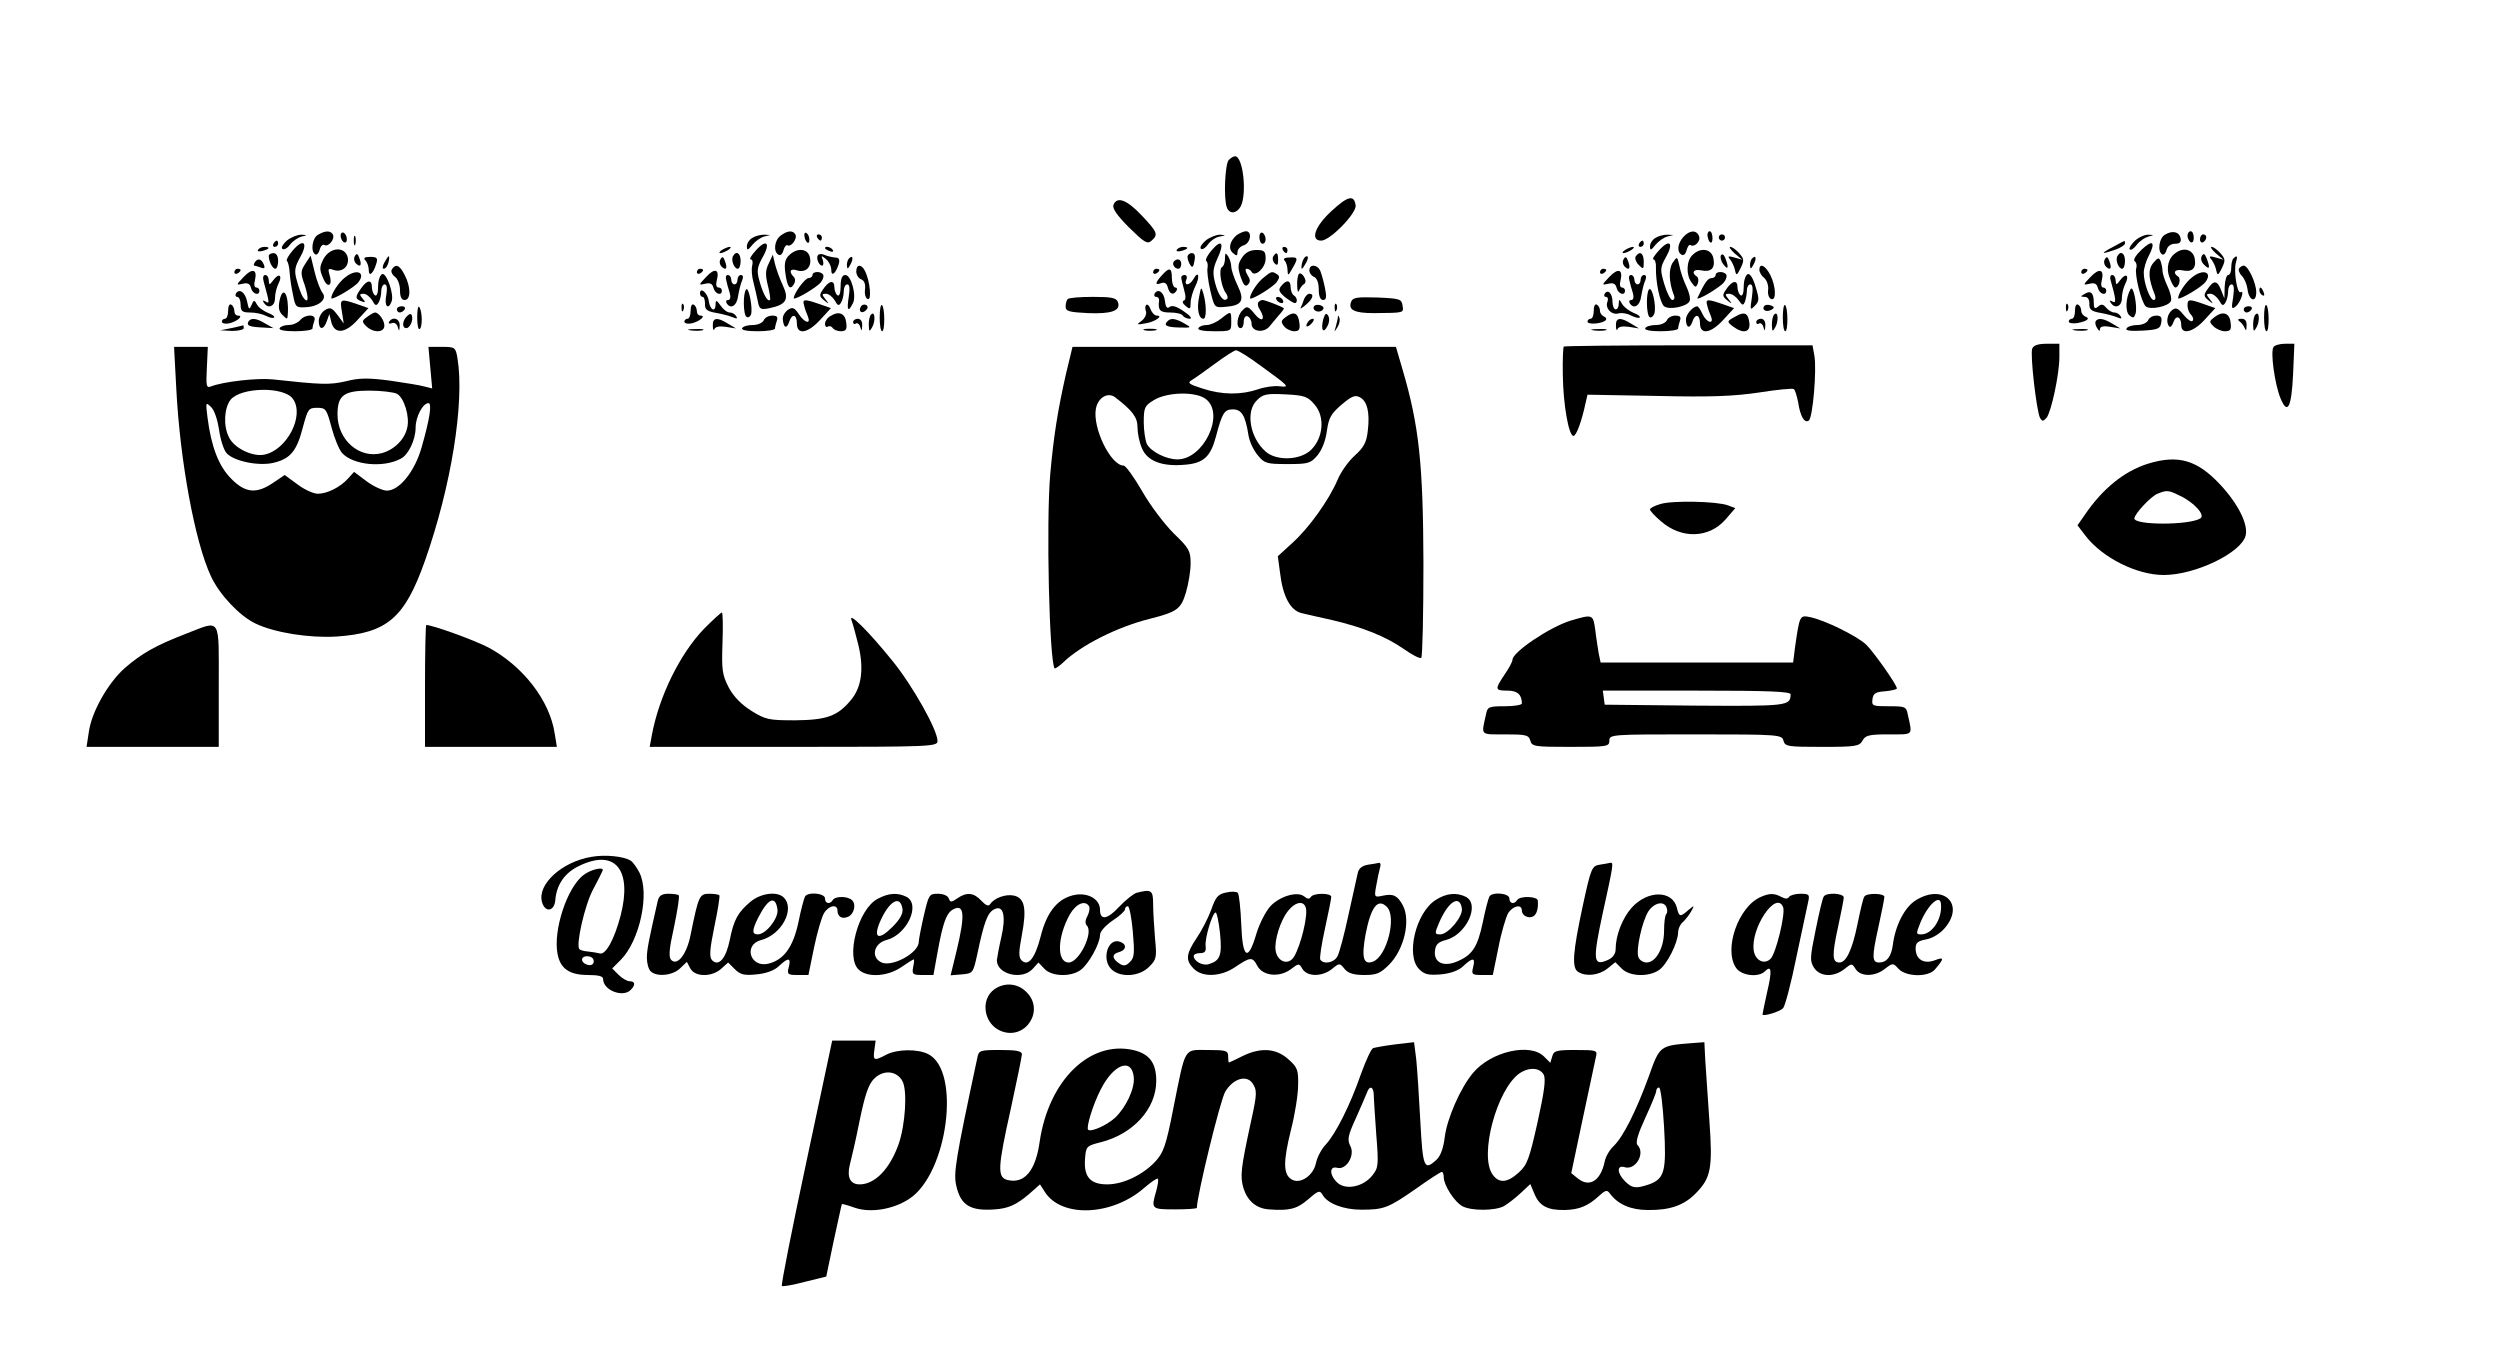 <?xml version="1.0" standalone="no"?>
<!DOCTYPE svg PUBLIC "-//W3C//DTD SVG 20010904//EN"
 "http://www.w3.org/TR/2001/REC-SVG-20010904/DTD/svg10.dtd">
<svg version="1.0" xmlns="http://www.w3.org/2000/svg"
 width="800pt" height="433pt" viewBox="0 0 800 433"
 preserveAspectRatio="xMidYMid meet">

<g transform="translate(0,433) scale(0.1,-0.1)"
fill="#000000" stroke="none">
<path d="M3932 3818 c-12 -12 -17 -124 -6 -152 8 -22 31 -20 44 3 21 40 8 161
-18 161 -5 0 -13 -5 -20 -12z"/>
<path d="M4260 3654 c-53 -49 -68 -94 -32 -94 28 0 114 88 110 113 -5 35 -25
30 -78 -19z"/>
<path d="M3563 3674 c-4 -11 12 -34 50 -72 48 -47 58 -54 71 -43 23 20 21 27
-30 81 -48 51 -80 63 -91 34z"/>
<path d="M1018 3579 c-19 -10 -25 -54 -9 -63 5 -3 11 4 14 15 3 12 10 18 15
15 13 -8 35 20 27 34 -8 13 -25 12 -47 -1z"/>
<path d="M1090 3576 c0 -8 5 -18 10 -21 6 -3 10 1 10 9 0 8 -4 18 -10 21 -5 3
-10 -1 -10 -9z"/>
<path d="M2498 3576 c-20 -15 -24 -51 -7 -61 6 -4 13 2 16 14 3 11 9 19 13 16
11 -7 33 22 25 35 -8 14 -26 12 -47 -4z"/>
<path d="M2574 3575 c3 -21 16 -31 16 -12 0 9 -4 18 -9 21 -5 4 -8 -1 -7 -9z"/>
<path d="M3958 3578 c-23 -19 -29 -45 -12 -58 11 -10 14 -9 14 3 0 9 9 19 20
22 22 7 28 45 7 45 -7 0 -20 -6 -29 -12z"/>
<path d="M4030 3571 c0 -12 5 -21 10 -21 6 0 10 6 10 14 0 8 -4 18 -10 21 -5
3 -10 -3 -10 -14z"/>
<path d="M5387 3572 c-19 -21 -22 -48 -6 -57 6 -4 13 2 16 14 3 11 8 19 12 17
13 -9 34 12 28 28 -8 21 -30 20 -50 -2z"/>
<path d="M5464 3575 c4 -24 16 -30 16 -7 0 12 -4 22 -9 22 -5 0 -8 -7 -7 -15z"/>
<path d="M6928 3579 c-19 -10 -25 -54 -9 -63 5 -3 11 3 14 14 3 12 14 20 27
20 15 0 20 5 18 17 -4 21 -26 27 -50 12z"/>
<path d="M7000 3576 c0 -8 5 -18 10 -21 6 -3 10 3 10 14 0 12 -4 21 -10 21 -5
0 -10 -6 -10 -14z"/>
<path d="M919 3561 c-13 -11 -20 -23 -16 -27 5 -5 16 1 25 13 9 12 26 23 37
26 19 4 19 5 -1 6 -12 0 -32 -8 -45 -18z"/>
<path d="M1132 3560 c0 -14 2 -19 5 -12 2 6 2 18 0 25 -3 6 -5 1 -5 -13z"/>
<path d="M2408 3569 c-10 -5 -18 -18 -18 -27 0 -14 3 -14 18 5 9 11 26 23 37
26 l20 5 -20 1 c-11 0 -28 -4 -37 -10z"/>
<path d="M2615 3570 c3 -5 8 -10 11 -10 2 0 4 5 4 10 0 6 -5 10 -11 10 -5 0
-7 -4 -4 -10z"/>
<path d="M3859 3561 c-13 -11 -21 -23 -16 -27 4 -4 14 2 22 13 8 12 25 24 38
26 21 4 21 4 1 6 -12 0 -32 -8 -45 -18z"/>
<path d="M5298 3569 c-10 -5 -18 -18 -18 -27 0 -14 3 -14 18 5 9 11 26 23 37
26 l20 5 -20 1 c-11 0 -28 -4 -37 -10z"/>
<path d="M5500 3570 c0 -5 5 -10 10 -10 6 0 10 5 10 10 0 6 -4 10 -10 10 -5 0
-10 -4 -10 -10z"/>
<path d="M6831 3559 c-12 -12 -19 -24 -16 -27 4 -4 14 3 23 15 9 12 26 23 37
26 19 5 19 5 -1 6 -11 0 -30 -8 -43 -20z"/>
<path d="M7040 3564 c0 -8 5 -12 10 -9 6 3 10 10 10 16 0 5 -4 9 -10 9 -5 0
-10 -7 -10 -16z"/>
<path d="M875 3550 c-3 -5 -1 -10 4 -10 6 0 11 5 11 10 0 6 -2 10 -4 10 -3 0
-8 -4 -11 -10z"/>
<path d="M938 3530 c-14 -16 -23 -32 -20 -35 4 -3 8 -20 9 -38 1 -18 6 -50 11
-72 7 -38 10 -40 41 -38 42 2 69 26 53 46 -6 7 -18 37 -25 66 l-13 53 -17 -26
c-15 -23 -16 -30 -2 -68 14 -43 12 -64 -6 -38 -5 8 -14 32 -19 52 -9 31 -7 43
10 74 27 47 12 63 -22 24z"/>
<path d="M2419 3529 c-15 -16 -22 -29 -17 -29 6 0 8 -9 5 -20 -3 -11 -1 -35 4
-53 4 -17 11 -45 14 -61 5 -26 9 -28 38 -22 53 11 63 28 42 73 -10 21 -21 52
-25 68 l-7 30 -13 -28 c-11 -22 -11 -37 -3 -70 6 -23 9 -44 7 -47 -8 -7 -23
21 -34 62 -9 31 -7 43 10 74 27 47 13 61 -21 23z"/>
<path d="M3878 3530 c-14 -16 -22 -32 -18 -35 4 -3 6 -13 4 -23 -2 -9 2 -42 9
-72 13 -54 13 -55 47 -52 55 4 64 20 40 69 -11 23 -20 50 -20 60 0 10 -5 25
-10 33 -8 12 -10 11 -10 -7 0 -12 -4 -25 -10 -28 -11 -7 -2 -64 13 -83 5 -7 7
-15 4 -18 -11 -12 -27 8 -38 48 -9 34 -8 48 6 79 24 51 15 66 -17 29z"/>
<path d="M5245 3550 c-3 -5 -1 -10 4 -10 6 0 11 5 11 10 0 6 -2 10 -4 10 -3 0
-8 -4 -11 -10z"/>
<path d="M5309 3529 c-15 -16 -23 -29 -18 -29 5 0 9 -12 8 -27 -1 -46 13 -112
26 -123 16 -13 75 -1 82 17 3 7 -2 29 -11 47 -9 19 -19 48 -22 66 -7 30 -7 30
-21 10 -14 -20 -13 -64 4 -106 3 -8 0 -14 -6 -14 -5 0 -17 23 -25 50 -14 48
-14 53 5 87 26 46 12 60 -22 22z"/>
<path d="M6760 3539 c-40 -21 -37 -24 9 -8 17 6 31 15 31 20 0 5 -1 9 -2 8 -2
-1 -19 -9 -38 -20z"/>
<path d="M6853 3531 c-18 -17 -28 -33 -22 -37 5 -3 8 -13 5 -22 -6 -20 16
-108 30 -122 13 -13 74 -1 81 17 3 7 -2 28 -11 47 -9 19 -16 41 -16 49 0 9 -3
22 -6 31 -5 13 -9 12 -24 -6 -17 -21 -15 -51 5 -100 4 -10 3 -18 -3 -18 -12 0
-32 54 -32 87 0 13 7 38 16 54 23 45 13 54 -23 20z"/>
<path d="M826 3531 c-4 -5 3 -7 14 -4 23 6 26 13 6 13 -8 0 -17 -4 -20 -9z"/>
<path d="M2310 3530 c-8 -5 -10 -10 -5 -10 6 0 17 5 25 10 8 5 11 10 5 10 -5
0 -17 -5 -25 -10z"/>
<path d="M2640 3536 c0 -2 7 -7 16 -10 8 -3 12 -2 9 4 -6 10 -25 14 -25 6z"/>
<path d="M3766 3531 c-4 -5 3 -7 14 -4 23 6 26 13 6 13 -8 0 -17 -4 -20 -9z"/>
<path d="M4105 3530 c3 -5 8 -10 11 -10 2 0 4 5 4 10 0 6 -5 10 -11 10 -5 0
-7 -4 -4 -10z"/>
<path d="M5200 3530 c-8 -5 -10 -10 -5 -10 6 0 17 5 25 10 8 5 11 10 5 10 -5
0 -17 -5 -25 -10z"/>
<path d="M5551 3519 l24 -20 -25 7 c-20 6 -23 4 -13 -7 6 -8 13 -23 15 -34 4
-18 6 -17 18 7 12 25 11 30 -5 48 -10 11 -22 20 -28 20 -5 0 1 -9 14 -21z"/>
<path d="M7091 3519 l24 -20 -25 7 c-20 6 -23 4 -13 -7 6 -8 13 -23 15 -34 4
-18 6 -17 18 7 12 25 11 30 -5 48 -10 11 -22 20 -28 20 -5 0 1 -9 14 -21z"/>
<path d="M1035 3501 c-13 -25 -13 -34 -1 -61 14 -35 32 -25 20 12 -5 17 -3 20
11 15 28 -11 53 9 48 38 -8 38 -57 35 -78 -4z"/>
<path d="M2525 3513 c-13 -12 -16 -27 -12 -56 6 -46 15 -57 27 -37 6 9 5 19 0
24 -17 17 -11 28 10 21 28 -9 48 10 42 40 -5 30 -41 34 -67 8z"/>
<path d="M3974 3505 c-13 -20 -14 -30 -4 -61 9 -26 15 -33 23 -25 9 9 8 17 -1
31 -7 11 -8 20 -3 20 6 0 13 -4 16 -10 11 -18 45 13 45 42 0 24 -4 28 -30 28
-20 0 -35 -8 -46 -25z"/>
<path d="M5416 3514 c-20 -19 -21 -64 -3 -88 12 -17 14 -17 20 -3 3 9 2 19 -3
22 -19 12 -10 25 13 20 32 -7 46 6 40 38 -6 31 -41 37 -67 11z"/>
<path d="M6964 3522 c-25 -16 -34 -49 -21 -81 6 -17 14 -31 18 -31 12 0 19 29
9 35 -19 12 -10 25 13 20 32 -7 46 6 40 38 -5 27 -33 37 -59 19z"/>
<path d="M860 3511 c0 -17 12 -41 21 -41 5 0 9 11 9 25 0 16 -6 25 -15 25 -8
0 -15 -4 -15 -9z"/>
<path d="M1136 3511 c-5 -7 -3 -18 3 -24 14 -14 20 -6 11 17 -5 15 -9 16 -14
7z"/>
<path d="M2346 3511 c-8 -12 3 -41 15 -41 5 0 9 11 9 25 0 25 -14 34 -24 16z"/>
<path d="M2618 3514 c-8 -8 2 -34 13 -34 4 0 5 8 2 18 -6 15 -5 15 10 3 9 -7
17 -23 17 -34 0 -24 14 -13 24 18 4 15 1 21 -12 21 -9 1 -24 4 -33 8 -8 4 -18
4 -21 0z"/>
<path d="M3800 3508 c0 -7 4 -19 9 -26 6 -10 10 -7 13 12 4 18 1 26 -8 26 -8
0 -14 -6 -14 -12z"/>
<path d="M4074 3509 c-3 -6 -1 -16 5 -22 8 -8 11 -5 11 11 0 24 -5 28 -16 11z"/>
<path d="M5234 3509 c-3 -6 1 -18 10 -27 15 -15 16 -14 16 11 0 27 -13 36 -26
16z"/>
<path d="M5507 3513 c-3 -5 0 -19 8 -29 15 -20 18 -11 6 20 -4 11 -10 15 -14
9z"/>
<path d="M6776 3511 c-8 -12 3 -41 15 -41 5 0 9 11 9 25 0 25 -14 34 -24 16z"/>
<path d="M7046 3511 c-5 -8 -2 -20 8 -29 17 -17 19 -9 7 22 -6 15 -10 16 -15
7z"/>
<path d="M1169 3497 c6 -6 11 -20 11 -31 0 -24 15 -11 24 20 6 18 2 22 -19 22
-19 0 -23 -4 -16 -11z"/>
<path d="M1230 3490 c-6 -11 -7 -20 -2 -20 6 0 12 9 15 20 3 11 3 20 1 20 -2
0 -8 -9 -14 -20z"/>
<path d="M2306 3501 c-5 -7 -3 -18 3 -24 14 -14 20 -6 11 17 -5 15 -9 16 -14
7z"/>
<path d="M2717 3503 c-4 -3 -7 -13 -7 -22 1 -13 3 -13 11 2 11 19 8 33 -4 20z"/>
<path d="M4111 3496 c5 -6 9 -19 9 -30 1 -19 2 -19 15 4 20 34 19 38 -9 36
-16 0 -21 -5 -15 -10z"/>
<path d="M4167 3490 c-3 -11 -3 -20 -1 -20 2 0 8 9 14 20 6 11 7 20 2 20 -6 0
-12 -9 -15 -20z"/>
<path d="M5196 3501 c-5 -7 -3 -18 3 -24 14 -14 20 -6 11 17 -5 15 -9 16 -14
7z"/>
<path d="M5607 3503 c-4 -3 -7 -13 -7 -22 1 -13 3 -13 11 2 11 19 8 33 -4 20z"/>
<path d="M6736 3501 c-5 -7 -3 -18 3 -24 14 -14 20 -6 11 17 -5 15 -9 16 -14
7z"/>
<path d="M7147 3503 c-4 -3 -7 -17 -7 -30 0 -12 -4 -23 -10 -23 -5 0 -10 -17
-11 -37 l-1 -38 -11 28 c-12 31 -24 31 -44 0 -12 -17 -11 -22 4 -34 16 -13 17
-12 4 4 -12 15 -11 17 2 17 9 0 21 -10 28 -21 9 -17 13 -19 20 -8 5 8 9 24 9
37 0 12 5 22 11 22 8 0 9 -13 5 -42 -6 -35 -5 -39 8 -29 15 12 30 54 16 46
-11 -7 -23 69 -15 95 6 20 4 25 -8 13z"/>
<path d="M815 3490 c-3 -5 -4 -10 -1 -10 2 0 12 -3 20 -6 12 -5 15 -2 10 10
-7 18 -20 21 -29 6z"/>
<path d="M3757 3494 c-8 -8 1 -24 14 -24 5 0 9 7 9 15 0 15 -12 20 -23 9z"/>
<path d="M1254 3468 c-4 -6 0 -16 9 -23 10 -7 17 -26 17 -44 0 -21 5 -31 15
-31 20 0 20 42 0 80 -16 32 -29 37 -41 18z"/>
<path d="M2740 3461 c0 -10 7 -22 16 -25 10 -4 14 -15 12 -33 -2 -14 2 -28 9
-30 13 -5 7 58 -9 90 -12 23 -28 22 -28 -2z"/>
<path d="M4190 3465 c0 -9 7 -18 15 -21 9 -4 15 -19 15 -40 0 -22 5 -34 14
-34 10 0 12 9 6 38 -4 20 -11 45 -15 55 -9 21 -35 23 -35 2z"/>
<path d="M5630 3466 c0 -7 7 -19 16 -26 8 -7 14 -25 12 -38 -2 -14 3 -27 10
-29 17 -6 15 41 -3 77 -16 31 -35 40 -35 16z"/>
<path d="M7165 3471 c-3 -5 1 -16 9 -24 8 -8 16 -27 18 -42 4 -37 28 -46 28
-10 0 29 -26 85 -40 85 -5 0 -11 -4 -15 -9z"/>
<path d="M750 3459 c0 -5 5 -7 10 -4 6 3 10 8 10 11 0 2 -4 4 -10 4 -5 0 -10
-5 -10 -11z"/>
<path d="M779 3443 c-24 -25 -24 -26 -2 -21 15 4 23 0 26 -13 5 -20 27 -27 27
-9 0 6 -5 10 -10 10 -6 0 -8 10 -4 24 8 35 -9 39 -37 9z"/>
<path d="M2230 3459 c0 -5 5 -7 10 -4 6 3 10 8 10 11 0 2 -4 4 -10 4 -5 0 -10
-5 -10 -11z"/>
<path d="M2259 3443 c-24 -25 -24 -26 -2 -21 15 4 23 0 26 -13 5 -20 27 -27
27 -9 0 6 -5 10 -11 10 -7 0 -9 10 -5 24 9 35 -7 40 -35 9z"/>
<path d="M3690 3459 c0 -5 5 -7 10 -4 6 3 10 8 10 11 0 2 -4 4 -10 4 -5 0 -10
-5 -10 -11z"/>
<path d="M3718 3449 c-22 -24 -23 -33 -2 -25 11 4 18 -1 21 -14 6 -22 18 -26
28 -10 3 6 1 10 -4 10 -6 0 -11 14 -11 30 0 34 -8 36 -32 9z"/>
<path d="M5120 3459 c0 -5 5 -7 10 -4 6 3 10 8 10 11 0 2 -4 4 -10 4 -5 0 -10
-5 -10 -11z"/>
<path d="M5149 3443 c-24 -25 -24 -26 -2 -21 15 4 23 0 26 -13 5 -20 27 -27
27 -9 0 6 -5 10 -10 10 -6 0 -8 10 -4 24 8 35 -9 39 -37 9z"/>
<path d="M6660 3459 c0 -5 5 -7 10 -4 6 3 10 8 10 11 0 2 -4 4 -10 4 -5 0 -10
-5 -10 -11z"/>
<path d="M6689 3443 c-24 -25 -24 -26 -2 -21 15 4 23 0 26 -13 5 -20 27 -27
27 -9 0 6 -5 10 -10 10 -6 0 -8 10 -4 24 8 35 -9 39 -37 9z"/>
<path d="M1104 3442 c-20 -15 -44 -52 -44 -66 0 -9 74 34 87 51 25 33 -8 44
-43 15z"/>
<path d="M1223 3453 c-7 -3 -13 -20 -13 -39 0 -21 -4 -33 -10 -29 -5 3 -10 15
-10 26 0 25 -15 24 -34 -3 -20 -28 -20 -34 0 -42 14 -5 15 -4 4 9 -10 12 -10
15 3 15 9 0 21 -10 28 -21 9 -17 13 -19 20 -8 5 8 9 24 9 37 0 12 5 22 11 22
7 0 9 -12 5 -35 -7 -34 6 -49 17 -20 9 22 -16 93 -30 88z"/>
<path d="M2600 3450 c0 -5 -6 -10 -13 -10 -11 0 -47 -49 -47 -64 0 -9 74 34
87 51 7 9 10 20 7 24 -7 12 -34 11 -34 -1z"/>
<path d="M4044 3442 c-20 -15 -44 -52 -44 -66 0 -10 74 35 86 52 9 13 9 19 1
24 -16 11 -19 10 -43 -10z"/>
<path d="M4157 3454 c-4 -4 -7 -21 -6 -38 0 -17 3 -24 6 -16 3 8 10 18 16 21
6 4 6 13 0 23 -5 9 -12 13 -16 10z"/>
<path d="M5490 3450 c0 -5 -6 -10 -13 -10 -12 0 -22 -14 -45 -63 -6 -13 72 33
85 50 7 9 10 20 7 24 -7 12 -34 11 -34 -1z"/>
<path d="M5593 3453 c-7 -3 -13 -20 -13 -39 0 -21 -4 -33 -10 -29 -5 3 -10 15
-10 26 0 25 -18 21 -37 -8 -12 -17 -11 -22 4 -34 16 -13 17 -12 4 4 -12 15
-11 17 2 17 9 0 22 -9 30 -20 13 -18 15 -19 21 -5 3 9 6 25 6 36 0 10 5 19 11
19 8 0 9 -14 5 -42 -6 -40 -6 -42 9 -27 15 15 15 22 3 61 -8 28 -18 43 -25 41z"/>
<path d="M7014 3442 c-20 -15 -44 -52 -44 -66 0 -9 74 34 87 51 25 33 -8 44
-43 15z"/>
<path d="M844 3428 c19 -69 19 -71 6 -63 -9 5 -11 4 -6 -3 13 -22 36 -13 36
14 0 14 5 34 11 46 14 27 2 36 -16 12 -13 -17 -14 -17 -15 -1 0 9 -5 17 -11
17 -7 0 -9 -9 -5 -22z"/>
<path d="M2324 3433 c2 -10 7 -28 11 -40 4 -14 2 -23 -5 -23 -6 0 -8 -4 -5
-10 13 -21 33 -9 37 23 3 17 8 40 13 50 4 10 3 17 -4 17 -6 0 -11 -7 -11 -15
0 -8 -4 -15 -10 -15 -5 0 -10 7 -10 15 0 8 -5 15 -11 15 -6 0 -8 -8 -5 -17z"/>
<path d="M2690 3414 c0 -21 -4 -33 -10 -29 -5 3 -10 15 -10 26 0 25 -18 21
-37 -8 -12 -17 -11 -22 4 -34 16 -13 17 -12 4 4 -12 15 -11 17 2 17 9 0 21
-10 28 -21 9 -17 13 -19 20 -8 5 8 9 24 9 37 0 12 5 22 11 22 8 0 9 -13 5 -40
-7 -43 -2 -51 13 -21 13 24 -5 91 -24 91 -10 0 -15 -11 -15 -36z"/>
<path d="M3780 3442 c0 -4 4 -21 9 -39 6 -21 6 -33 -1 -35 -6 -2 -3 -10 6 -17
14 -12 16 -10 16 10 0 13 7 37 15 53 16 31 10 53 -6 23 -12 -21 -31 -23 -23
-2 4 8 1 15 -5 15 -6 0 -11 -3 -11 -8z"/>
<path d="M5214 3433 c2 -10 7 -28 11 -40 4 -14 2 -23 -5 -23 -6 0 -8 -4 -5
-10 13 -21 33 -9 37 23 3 17 8 40 13 50 4 10 3 17 -4 17 -6 0 -11 -7 -11 -15
0 -8 -4 -15 -10 -15 -5 0 -10 7 -10 15 0 8 -5 15 -11 15 -6 0 -8 -8 -5 -17z"/>
<path d="M6754 3433 c17 -59 19 -76 6 -68 -9 5 -11 4 -6 -3 13 -22 36 -13 36
14 0 14 5 34 11 46 14 27 2 36 -16 12 -13 -17 -14 -17 -15 -1 0 9 -5 17 -11
17 -6 0 -8 -8 -5 -17z"/>
<path d="M4100 3415 c-10 -12 -8 -18 11 -35 13 -10 27 -19 32 -20 10 0 9 18
-3 25 -5 3 -10 15 -10 26 0 23 -13 25 -30 4z"/>
<path d="M2388 3404 c-11 -10 -10 -82 1 -88 5 -3 11 0 14 7 7 18 -7 90 -15 81z"/>
<path d="M3837 3379 c-8 -38 -1 -69 14 -69 10 0 10 44 0 80 -7 24 -8 23 -14
-11z"/>
<path d="M5277 3404 c-10 -11 -9 -82 2 -89 5 -3 12 3 15 12 7 23 -7 87 -17 77z"/>
<path d="M6818 3405 c-16 -27 -18 -72 -4 -84 12 -10 15 -9 20 6 6 22 -7 92
-16 78z"/>
<path d="M7230 3401 c0 -6 4 -13 10 -16 6 -3 7 1 4 9 -7 18 -14 21 -14 7z"/>
<path d="M755 3391 c-3 -6 -1 -11 4 -11 6 0 11 -11 11 -25 0 -21 5 -25 31 -25
17 0 39 -5 51 -11 11 -6 22 -8 25 -5 3 3 -6 10 -20 15 -14 6 -30 17 -35 27 -8
15 -10 15 -17 -2 -7 -16 -9 -15 -14 10 -6 31 -25 44 -36 27z"/>
<path d="M895 3370 c-5 -23 -3 -37 9 -48 15 -15 16 -15 17 3 4 62 -15 94 -26
45z"/>
<path d="M2240 3391 c0 -6 4 -11 8 -11 5 0 8 -10 8 -22 -1 -18 6 -24 34 -29
19 -3 44 -10 54 -14 14 -6 17 -5 12 3 -4 7 -13 12 -21 12 -8 0 -21 10 -29 22
-13 18 -16 19 -16 5 0 -28 -18 -20 -22 10 -3 25 -28 47 -28 24z"/>
<path d="M3695 3391 c-3 -6 -1 -11 5 -11 6 0 10 -6 9 -12 -4 -31 3 -38 35 -38
19 0 38 -4 41 -10 3 -5 13 -10 22 -10 9 0 2 10 -18 23 -22 16 -38 21 -46 15
-8 -7 -13 -1 -15 18 -3 29 -22 42 -33 25z"/>
<path d="M5135 3390 c-3 -5 -2 -10 4 -10 6 0 8 -7 5 -15 -9 -21 13 -44 35 -38
11 3 29 0 41 -7 12 -6 24 -9 27 -6 3 3 -6 10 -20 15 -14 6 -30 18 -36 28 -10
17 -10 17 -11 1 0 -10 -4 -18 -10 -18 -5 0 -10 11 -10 24 0 27 -15 42 -25 26z"/>
<path d="M6670 3389 c-13 -7 -13 -9 1 -9 10 0 15 -8 15 -22 -1 -18 6 -24 34
-29 19 -3 44 -10 54 -14 14 -6 17 -5 12 3 -4 7 -13 12 -20 12 -8 0 -19 7 -26
15 -10 12 -16 13 -26 4 -11 -9 -14 -6 -14 14 0 30 -10 39 -30 26z"/>
<path d="M4173 3373 c-3 -10 -8 -22 -11 -28 -3 -5 4 -1 16 9 24 20 28 36 12
36 -6 0 -13 -8 -17 -17z"/>
<path d="M3417 3373 c-4 -3 -7 -14 -7 -24 0 -15 11 -18 72 -21 76 -3 106 8 95
36 -5 13 -21 16 -80 16 -41 0 -77 -3 -80 -7z"/>
<path d="M4085 3370 c3 -5 11 -10 16 -10 6 0 7 5 4 10 -3 6 -11 10 -16 10 -6
0 -7 -4 -4 -10z"/>
<path d="M4324 3365 c-11 -27 10 -37 73 -37 98 1 95 0 91 25 -3 20 -9 22 -81
25 -64 2 -78 0 -83 -13z"/>
<path d="M1094 3333 l6 -38 -20 27 c-18 24 -24 26 -41 15 -10 -6 -19 -22 -19
-34 0 -30 16 -30 26 0 l8 22 6 -25 c10 -40 44 -38 84 6 l35 38 -37 13 c-53 18
-55 17 -48 -24z"/>
<path d="M2573 3353 c2 -10 8 -26 12 -35 11 -27 -10 -22 -29 7 -14 21 -20 23
-34 14 -10 -7 -18 -20 -17 -30 2 -28 12 -33 20 -10 9 29 25 26 25 -4 0 -38 35
-32 75 12 l34 37 -37 13 c-49 17 -55 16 -49 -4z"/>
<path d="M4026 3362 c-2 -4 -1 -14 5 -22 20 -32 8 -44 -15 -16 -22 27 -26 28
-40 13 -18 -17 -22 -57 -6 -57 6 0 10 9 10 21 0 12 5 19 12 17 7 -3 13 -13 13
-24 0 -25 38 -31 57 -9 7 9 21 25 31 37 10 11 17 21 15 22 -11 7 -60 26 -68
26 -5 0 -11 -4 -14 -8z"/>
<path d="M5463 3353 c2 -10 8 -26 12 -35 11 -28 -14 -21 -27 7 -6 14 -14 25
-17 25 -14 -1 -36 -26 -36 -42 0 -26 12 -32 20 -9 9 29 25 26 25 -4 0 -38 35
-32 75 12 l34 37 -37 13 c-49 17 -55 16 -49 -4z"/>
<path d="M7000 3352 c0 -10 5 -23 12 -30 6 -6 8 -15 4 -19 -4 -4 -17 5 -29 20
-18 22 -25 24 -37 14 -15 -12 -20 -40 -8 -52 3 -4 9 3 13 14 8 25 25 18 25
-10 0 -31 38 -23 75 18 l34 37 -37 13 c-48 17 -52 16 -52 -5z"/>
<path d="M730 3336 c0 -14 -4 -26 -10 -26 -5 0 -10 -4 -10 -9 0 -6 10 -8 22
-6 25 5 49 25 30 25 -7 0 -12 6 -12 14 0 8 -4 18 -10 21 -6 4 -10 -5 -10 -19z"/>
<path d="M1335 3315 c0 -23 3 -41 8 -38 9 6 9 54 -1 70 -4 7 -7 -8 -7 -32z"/>
<path d="M2181 3344 c0 -11 3 -14 6 -6 3 7 2 16 -1 19 -3 4 -6 -2 -5 -13z"/>
<path d="M2210 3336 c0 -14 -4 -26 -10 -26 -5 0 -10 -4 -10 -9 0 -6 10 -8 22
-6 25 5 49 25 30 25 -7 0 -12 6 -12 14 0 8 -4 18 -10 21 -6 4 -10 -5 -10 -19z"/>
<path d="M2755 3349 c-10 -15 3 -25 16 -12 7 7 7 13 1 17 -6 3 -14 1 -17 -5z"/>
<path d="M2815 3314 c0 -24 3 -44 8 -44 9 0 9 77 -1 84 -4 2 -7 -15 -7 -40z"/>
<path d="M3668 3354 c-4 -3 -4 -12 -1 -20 3 -8 -3 -22 -13 -30 -18 -13 -17
-14 10 -9 30 4 61 25 38 25 -7 0 -16 9 -20 20 -4 12 -11 18 -14 14z"/>
<path d="M4205 3350 c-8 -13 15 -24 27 -12 6 6 4 11 -6 15 -8 3 -18 2 -21 -3z"/>
<path d="M4271 3344 c0 -11 3 -14 6 -6 3 7 2 16 -1 19 -3 4 -6 -2 -5 -13z"/>
<path d="M5100 3336 c0 -14 -4 -26 -10 -26 -5 0 -10 -4 -10 -9 0 -11 47 -7 58
4 4 4 1 10 -5 12 -7 3 -13 11 -13 18 0 8 -4 17 -10 20 -6 4 -10 -5 -10 -19z"/>
<path d="M5645 3350 c-8 -13 9 -20 24 -11 10 6 9 10 -3 14 -8 3 -18 2 -21 -3z"/>
<path d="M5705 3314 c0 -24 3 -44 8 -44 9 0 9 77 -1 84 -4 2 -7 -15 -7 -40z"/>
<path d="M6611 3344 c0 -11 3 -14 6 -6 3 7 2 16 -1 19 -3 4 -6 -2 -5 -13z"/>
<path d="M6640 3336 c0 -14 -4 -26 -10 -26 -5 0 -10 -4 -10 -9 0 -5 12 -7 27
-5 32 6 43 15 26 21 -7 3 -13 11 -13 18 0 8 -4 17 -10 20 -6 4 -10 -5 -10 -19z"/>
<path d="M7245 3314 c0 -24 3 -44 8 -44 9 0 9 77 -1 84 -4 2 -7 -15 -7 -40z"/>
<path d="M1270 3340 c0 -5 4 -10 9 -10 6 0 13 5 16 10 3 6 -1 10 -9 10 -9 0
-16 -4 -16 -10z"/>
<path d="M7180 3340 c0 -5 4 -10 9 -10 6 0 13 5 16 10 3 6 -1 10 -9 10 -9 0
-16 -4 -16 -10z"/>
<path d="M1175 3316 c-17 -12 -18 -15 -3 -30 23 -22 58 -21 58 2 0 17 -18 42
-30 42 -3 0 -15 -6 -25 -14z"/>
<path d="M1302 3318 c-15 -15 -16 -38 -2 -38 12 0 23 25 18 40 -2 7 -7 7 -16
-2z"/>
<path d="M2658 3319 c-10 -5 -18 -17 -18 -25 0 -8 4 -13 9 -9 5 3 12 1 16 -5
3 -5 15 -10 26 -10 16 0 20 6 17 27 -3 30 -23 39 -50 22z"/>
<path d="M2788 3324 c-5 -4 -8 -19 -8 -33 1 -23 2 -24 11 -8 11 19 9 53 -3 41z"/>
<path d="M3907 3310 c-14 -11 -34 -20 -45 -20 -12 0 -24 -4 -27 -10 -4 -6 15
-10 49 -10 56 0 56 0 56 30 0 36 0 36 -33 10z"/>
<path d="M4115 3316 c-16 -12 -17 -16 -6 -30 7 -9 22 -16 33 -16 15 0 19 6 16
27 -4 32 -17 38 -43 19z"/>
<path d="M4234 3307 c-8 -34 1 -46 14 -20 6 11 7 25 2 33 -6 10 -10 7 -16 -13z"/>
<path d="M5555 3318 c-30 -16 -30 -17 -9 -33 32 -24 56 -19 52 12 -4 31 -15
37 -43 21z"/>
<path d="M5678 3324 c-5 -4 -8 -19 -8 -33 1 -23 2 -24 11 -8 11 19 9 53 -3 41z"/>
<path d="M7086 3315 c-17 -13 -17 -15 -3 -29 9 -9 25 -16 37 -16 17 0 21 5 18
27 -3 32 -25 39 -52 18z"/>
<path d="M7218 3324 c-5 -4 -8 -19 -8 -33 1 -23 2 -24 11 -8 11 19 9 53 -3 41z"/>
<path d="M960 3305 c-7 -8 -23 -15 -36 -15 -12 0 -26 -4 -29 -10 -4 -6 15 -10
49 -10 31 0 56 4 56 9 0 5 3 16 6 25 8 21 -29 22 -46 1z"/>
<path d="M2444 3305 c-4 -8 -19 -15 -34 -15 -16 0 -32 -4 -35 -10 -4 -6 15
-10 49 -10 31 0 56 4 56 9 0 5 3 16 6 25 4 12 0 16 -15 16 -12 0 -24 -7 -27
-15z"/>
<path d="M4281 3313 c-1 -6 -4 -20 -7 -30 -5 -17 -5 -17 6 0 6 10 9 23 6 30
-3 9 -5 9 -5 0z"/>
<path d="M5334 3305 c-4 -8 -19 -15 -34 -15 -16 0 -32 -4 -35 -10 -4 -6 15
-10 49 -10 31 0 56 4 56 9 0 5 3 16 6 25 4 12 0 16 -15 16 -12 0 -24 -7 -27
-15z"/>
<path d="M6874 3305 c-4 -8 -19 -15 -34 -15 -16 0 -32 -5 -35 -11 -5 -7 12 -9
51 -7 50 3 57 6 60 26 3 17 -1 22 -16 22 -12 0 -23 -7 -26 -15z"/>
<path d="M795 3301 c-7 -13 3 -17 45 -19 l35 -2 -25 14 c-29 18 -47 20 -55 7z"/>
<path d="M1245 3300 c-3 -5 0 -7 9 -4 8 3 16 -2 19 -13 4 -14 5 -14 6 5 1 22
-22 31 -34 12z"/>
<path d="M2281 3288 c0 -13 3 -18 5 -11 4 8 17 10 37 7 l32 -5 -25 15 c-35 22
-50 20 -49 -6z"/>
<path d="M2730 3299 c0 -5 4 -8 9 -4 5 3 12 -3 14 -12 4 -14 5 -13 6 5 1 13
-5 22 -14 22 -8 0 -15 -5 -15 -11z"/>
<path d="M3737 3303 c-15 -14 -5 -20 36 -21 41 -1 41 -1 17 13 -28 16 -43 18
-53 8z"/>
<path d="M4185 3299 c-11 -16 -1 -19 13 -3 7 8 8 14 3 14 -5 0 -13 -5 -16 -11z"/>
<path d="M5171 3288 c0 -13 3 -18 5 -11 4 8 17 10 37 7 l32 -5 -25 15 c-35 22
-50 20 -49 -6z"/>
<path d="M5620 3299 c0 -5 4 -8 9 -4 5 3 12 -3 14 -12 4 -14 5 -13 6 5 1 13
-5 22 -14 22 -8 0 -15 -5 -15 -11z"/>
<path d="M6706 3302 c-2 -4 -1 -14 5 -22 6 -10 9 -11 9 -3 0 8 11 11 33 7 l32
-5 -25 15 c-28 17 -46 20 -54 8z"/>
<path d="M7166 3302 c6 -4 14 -14 17 -22 4 -10 6 -8 6 8 1 15 -5 22 -16 22
-11 0 -14 -3 -7 -8z"/>
<path d="M740 3280 l-35 -7 38 -2 c20 0 37 4 37 9 0 6 -1 9 -2 9 -2 -1 -19 -5
-38 -9z"/>
<path d="M2208 3273 c12 -2 30 -2 40 0 9 3 -1 5 -23 4 -22 0 -30 -2 -17 -4z"/>
<path d="M3663 3273 c9 -2 25 -2 35 0 9 3 1 5 -18 5 -19 0 -27 -2 -17 -5z"/>
<path d="M5098 3273 c12 -2 30 -2 40 0 9 3 -1 5 -23 4 -22 0 -30 -2 -17 -4z"/>
<path d="M6638 3273 c12 -2 30 -2 40 0 9 3 -1 5 -23 4 -22 0 -30 -2 -17 -4z"/>
<path d="M5004 3221 c-2 -2 -4 -43 -3 -90 1 -95 19 -196 34 -196 9 0 26 45 39
106 l6 26 222 -4 c173 -4 246 -1 327 11 57 9 107 14 111 11 4 -2 10 -22 14
-42 7 -46 20 -68 34 -59 13 8 26 164 18 208 l-6 33 -396 0 c-218 0 -398 -2
-400 -4z"/>
<path d="M6503 3214 c-7 -19 14 -200 25 -221 7 -12 10 -12 21 0 15 19 41 139
41 195 l0 42 -40 0 c-28 0 -43 -5 -47 -16z"/>
<path d="M7275 3219 c-10 -15 4 -117 22 -162 23 -57 36 -32 41 78 l4 95 -30 0
c-17 0 -34 -5 -37 -11z"/>
<path d="M564 3088 c12 -235 60 -493 111 -602 28 -60 92 -127 142 -151 62 -30
173 -47 259 -42 163 11 219 59 284 243 84 238 127 506 104 647 -6 36 -8 37
-50 37 l-43 0 6 -67 6 -66 -24 6 c-13 4 -63 12 -111 19 -69 9 -98 9 -141 -2
-52 -12 -79 -11 -235 6 -48 5 -158 -7 -198 -23 -14 -5 -15 3 -12 61 l3 66 -54
0 -54 0 7 -132z m373 -34 c39 -53 -19 -165 -92 -179 -38 -7 -95 21 -112 55
-19 37 -16 94 5 121 33 40 170 43 199 3z m333 16 c23 -12 42 -74 33 -109 -8
-37 -41 -70 -81 -81 -72 -19 -142 42 -142 124 0 61 20 76 102 76 38 0 78 -5
88 -10z m-569 -115 c4 -31 15 -65 24 -75 24 -27 108 -43 154 -30 51 13 71 38
90 112 16 59 18 63 46 63 28 0 30 -4 46 -63 9 -34 24 -71 34 -82 35 -38 131
-48 187 -18 25 12 48 61 48 100 0 34 23 78 41 78 12 0 4 -52 -22 -142 -22 -77
-71 -138 -111 -138 -13 0 -42 13 -65 30 l-40 30 -19 -21 c-25 -28 -67 -49 -97
-49 -13 0 -43 13 -65 30 l-41 30 -37 -25 c-53 -36 -89 -33 -134 13 -40 40 -64
102 -76 196 -6 49 -6 50 11 34 11 -10 21 -41 26 -73z"/>
<path d="M3411 3133 c-26 -115 -39 -196 -50 -318 -14 -156 -3 -605 14 -624 2
-1 14 7 27 19 58 56 174 114 278 140 87 22 99 31 115 84 8 27 15 69 15 93 0
40 -5 49 -54 96 -29 29 -75 89 -101 135 -26 45 -53 82 -59 82 -42 0 -101 122
-89 183 7 35 38 53 61 36 55 -42 72 -64 72 -96 0 -19 6 -49 14 -67 17 -42 66
-60 139 -53 59 5 81 26 98 90 20 76 27 87 54 87 28 0 40 -19 50 -82 3 -21 17
-50 30 -65 21 -26 29 -28 95 -28 66 0 74 2 96 28 14 17 26 47 30 78 6 42 13
55 47 84 32 27 43 32 58 24 24 -12 33 -48 26 -107 -4 -37 -12 -53 -42 -80 -20
-18 -45 -53 -55 -78 -28 -65 -91 -153 -144 -201 l-47 -43 7 -52 c9 -77 33
-121 69 -130 17 -4 60 -14 97 -22 98 -23 171 -52 229 -92 28 -20 54 -33 57
-29 4 4 7 140 7 303 -1 318 -14 440 -67 620 l-21 72 -518 0 -517 0 -21 -87z
m624 26 c91 -66 94 -69 59 -65 -16 2 -47 -2 -69 -10 -54 -18 -115 -18 -178 3
-44 14 -48 18 -33 27 10 6 44 30 75 53 31 23 61 42 66 42 6 1 42 -22 80 -50z
m-175 -107 c60 -49 -9 -192 -92 -192 -36 0 -84 24 -98 49 -5 11 -10 43 -10 70
0 47 3 53 33 71 43 26 136 28 167 2z m347 -17 c33 -38 28 -105 -11 -144 -34
-34 -111 -37 -146 -6 -51 45 -65 130 -27 165 19 19 31 21 91 18 61 -3 71 -7
93 -33z"/>
<path d="M6873 2846 c-76 -24 -145 -80 -202 -164 l-23 -33 26 -34 c54 -70 164
-125 250 -125 101 0 248 71 262 126 9 36 -24 102 -82 164 -73 78 -134 96 -231
66z m102 -102 c47 -22 83 -63 66 -73 -36 -22 -211 -22 -211 0 0 14 53 71 74
79 30 12 34 12 71 -6z"/>
<path d="M5313 2717 c-18 -5 -33 -13 -33 -17 0 -5 16 -22 35 -38 65 -57 153
-55 206 5 l32 37 -24 9 c-35 13 -179 16 -216 4z"/>
<path d="M2253 2318 c-77 -80 -144 -216 -167 -340 l-7 -38 461 0 c444 0 460 1
460 19 0 35 -79 176 -144 256 -75 93 -143 161 -131 130 4 -11 14 -47 22 -80
18 -75 10 -135 -24 -175 -43 -52 -78 -64 -179 -65 -83 0 -94 2 -139 30 -32 20
-57 45 -73 75 -21 41 -23 55 -20 143 2 53 1 97 -2 97 -3 0 -29 -24 -57 -52z"/>
<path d="M5026 2344 c-68 -21 -186 -101 -186 -125 0 -6 -11 -27 -25 -47 -32
-48 -32 -52 9 -52 32 0 46 -13 46 -41 0 -5 -25 -9 -55 -9 -52 0 -55 -2 -60
-27 -15 -68 -20 -63 62 -63 66 0 75 -2 80 -20 5 -19 14 -20 129 -20 117 0 124
1 124 20 0 20 7 20 276 20 267 0 276 -1 281 -20 5 -19 14 -20 124 -20 108 0
119 2 129 20 9 17 21 20 84 20 81 0 76 -5 61 63 -5 26 -8 27 -61 27 -52 0 -55
1 -52 23 2 18 10 23 41 25 20 2 37 6 37 9 0 12 -75 118 -99 141 -31 28 -133
78 -178 87 -34 7 -34 7 -49 -97 l-6 -48 -308 0 -308 0 -6 28 c-2 15 -8 48 -11
75 -7 52 -8 52 -79 31z m704 -236 c-1 -37 -9 -38 -306 -36 l-289 3 -3 23 -3
22 300 0 c234 0 301 -3 301 -12z"/>
<path d="M595 2302 c-96 -37 -142 -63 -196 -110 -54 -48 -107 -142 -115 -206
l-7 -46 212 0 211 0 0 195 c0 225 9 211 -105 167z"/>
<path d="M1360 2135 l0 -195 211 0 211 0 -7 43 c-16 106 -102 216 -212 275
-46 24 -179 72 -199 72 -2 0 -4 -88 -4 -195z"/>
<path d="M1892 1588 c-94 -16 -172 -87 -158 -143 9 -36 40 -33 43 5 4 49 30
87 76 109 115 56 171 -11 133 -159 -20 -76 -48 -127 -67 -121 -8 2 -24 5 -36
6 -13 1 -26 4 -29 8 -12 12 17 141 44 191 15 28 28 54 30 59 8 15 -37 6 -62
-14 -52 -41 -96 -176 -82 -251 9 -48 38 -68 98 -68 34 0 48 -4 48 -13 0 -36
63 -60 88 -35 16 16 15 28 -3 28 -8 0 -24 9 -36 21 l-20 20 27 27 c61 61 94
213 60 280 -9 17 -21 34 -28 38 -22 14 -83 20 -126 12z m8 -334 c0 -9 -7 -14
-17 -12 -25 5 -28 28 -4 28 12 0 21 -6 21 -16z"/>
<path d="M4378 1563 c-19 -3 -30 -12 -33 -26 -3 -12 -16 -73 -30 -135 -13 -61
-29 -121 -35 -132 -11 -21 -44 -27 -55 -11 -3 5 4 50 15 100 11 50 20 95 20
101 0 13 -57 13 -65 0 -5 -8 -11 -7 -21 1 -21 18 -77 2 -108 -30 -15 -16 -35
-55 -45 -87 -27 -93 -45 -83 -49 28 -2 51 -7 96 -11 101 -4 4 -21 5 -37 1 -26
-5 -34 -14 -48 -55 -10 -27 -31 -68 -47 -91 -34 -51 -36 -71 -9 -98 28 -28 86
-26 132 5 49 33 56 34 71 5 17 -33 70 -39 107 -12 26 20 27 20 38 1 16 -25 62
-25 94 0 24 20 25 20 41 0 12 -14 30 -19 63 -19 39 0 51 5 79 33 48 48 70 141
44 190 -17 31 -30 38 -63 31 -28 -6 -29 -6 -22 32 4 22 9 47 12 57 3 9 2 16
-3 16 -4 -1 -20 -4 -35 -6z m-198 -150 c0 -43 -27 -135 -45 -152 -19 -19 -48
-5 -53 27 -5 31 15 96 39 126 28 36 59 35 59 -1z m258 15 c32 -32 0 -158 -44
-175 -31 -12 -38 12 -24 88 17 87 39 116 68 87z m-534 -84 c7 -70 1 -88 -35
-99 -20 -7 -49 9 -49 26 0 5 9 9 20 9 16 0 20 6 18 23 -3 25 22 107 32 107 4
0 10 -30 14 -66z"/>
<path d="M5119 1563 c-25 -4 -28 -11 -54 -131 -32 -149 -36 -199 -15 -212 25
-16 66 -11 93 10 l26 21 21 -21 c25 -25 86 -27 119 -4 26 18 60 87 61 120 0
12 7 27 16 34 8 8 20 23 26 34 11 20 10 20 -9 4 -26 -23 -30 -23 -37 7 -14 57
-94 57 -145 0 -30 -34 -51 -89 -51 -133 0 -14 -9 -27 -25 -34 -47 -21 -49 -2
-16 151 34 154 35 162 24 160 -5 -1 -20 -4 -34 -6z m214 -137 c3 -8 3 -17 -1
-21 -4 -4 -7 -28 -7 -54 0 -54 -26 -101 -56 -101 -11 0 -23 8 -26 17 -9 22 12
116 32 147 19 28 50 34 58 12z"/>
<path d="M3637 1473 c-10 -3 -35 -23 -56 -45 -38 -41 -61 -44 -61 -9 0 32 -35
54 -77 48 -56 -9 -93 -53 -113 -134 -18 -70 -40 -97 -61 -76 -10 10 -9 28 1
81 16 85 9 118 -25 126 -25 6 -64 -7 -77 -28 -5 -7 -14 -3 -28 12 -24 26 -47
28 -77 7 -19 -13 -22 -13 -27 0 -3 9 -18 15 -35 15 -28 0 -29 -3 -45 -71 -9
-39 -16 -77 -16 -83 0 -36 -88 -83 -121 -65 -33 17 -22 61 18 71 65 17 110
113 64 138 -28 14 -57 13 -92 -6 -63 -32 -104 -188 -61 -227 28 -26 92 -22
136 8 20 14 38 25 40 25 2 0 1 -11 -2 -25 -4 -23 -1 -25 30 -25 l35 0 13 72
c17 94 28 126 50 138 36 19 39 -17 11 -133 l-19 -78 36 3 c35 3 36 4 49 63 22
105 33 134 54 145 30 16 39 -21 23 -90 -7 -30 -13 -63 -14 -72 -1 -46 81 -66
115 -28 l18 20 19 -20 c23 -25 84 -27 116 -4 25 18 62 84 62 112 0 11 17 30
40 46 22 14 40 31 40 36 0 6 4 10 9 10 5 0 12 -36 16 -81 6 -68 5 -84 -9 -97
-12 -13 -21 -14 -33 -6 -25 16 -26 31 -3 37 24 6 27 25 5 33 -40 16 -62 -58
-27 -89 29 -26 88 -22 119 9 24 24 25 30 19 92 -3 37 -6 86 -6 110 0 44 -6 47
-53 35z m-749 -52 c2 -14 -8 -33 -32 -57 -44 -44 -62 -37 -41 14 29 68 66 91
73 43z m597 9 c3 -5 1 -19 -5 -31 -8 -14 -8 -25 -2 -31 22 -22 -25 -118 -58
-118 -39 0 -37 81 3 153 20 35 49 48 62 27z"/>
<path d="M2105 1448 c-29 -127 -35 -157 -35 -183 0 -17 5 -36 12 -43 19 -19
70 -14 94 9 l22 21 11 -21 c15 -28 69 -28 99 -1 l22 20 21 -21 c18 -18 30 -21
70 -17 32 3 58 13 72 27 30 28 39 27 31 -4 -6 -23 -3 -25 29 -25 l34 0 18 88
c10 48 24 97 32 110 15 25 43 30 43 8 0 -19 14 -28 33 -20 19 7 28 39 14 53
-14 14 -54 14 -62 1 -9 -15 -25 -12 -25 5 0 17 -55 22 -64 6 -3 -5 -13 -42
-21 -82 -17 -80 -47 -121 -97 -133 -58 -13 -80 61 -22 76 65 17 109 99 72 136
-21 21 -74 14 -107 -14 -40 -34 -53 -57 -66 -123 -12 -58 -35 -85 -56 -64 -10
10 -8 34 7 108 11 52 18 97 16 100 -3 3 -18 5 -33 5 -31 0 -34 -8 -59 -131
-12 -62 -42 -101 -62 -81 -9 9 -7 35 9 106 11 53 18 98 15 101 -3 3 -18 5 -33
5 -21 0 -30 -6 -34 -22z m383 -29 c3 -28 -37 -79 -63 -79 -19 0 -19 13 1 53
32 63 56 73 62 26z"/>
<path d="M4594 1450 c-64 -41 -96 -178 -53 -221 18 -18 30 -20 70 -17 32 3 58
13 72 27 30 28 39 27 31 -4 -6 -23 -3 -25 28 -25 l35 0 18 88 c9 48 24 97 31
110 16 24 44 30 44 8 0 -16 22 -27 37 -18 11 7 16 26 14 50 -1 14 -57 16 -66
2 -9 -15 -25 -12 -25 5 0 17 -55 22 -64 6 -3 -5 -13 -42 -21 -82 -17 -80 -33
-105 -83 -126 -43 -18 -75 -3 -70 35 2 20 11 28 35 34 65 17 110 113 64 138
-30 15 -63 12 -97 -10z m84 -27 c4 -26 -44 -83 -69 -83 -18 0 -19 2 -4 37 29
68 66 92 73 46z"/>
<path d="M5635 1460 c-72 -30 -121 -169 -79 -228 17 -24 71 -31 92 -10 21 21
23 2 7 -66 -8 -37 -15 -69 -15 -72 0 -8 55 8 66 20 6 6 26 81 43 166 18 85 35
165 38 178 4 19 1 22 -25 22 -17 0 -34 -5 -37 -10 -4 -7 -12 -7 -25 0 -22 12
-38 12 -65 0z m71 -33 c8 -21 -23 -148 -40 -165 -20 -20 -49 -6 -54 26 -11 71
72 195 94 139z"/>
<path d="M5836 1461 c-4 -5 -15 -53 -26 -107 -18 -88 -19 -99 -5 -121 19 -29
63 -31 97 -4 24 19 24 19 36 0 16 -25 62 -25 94 1 25 19 26 19 43 0 24 -26 95
-28 117 -2 30 35 30 41 -1 29 -35 -13 -61 3 -61 38 0 18 7 24 34 29 21 4 45
19 60 37 64 76 -5 142 -92 89 -37 -22 -67 -81 -75 -144 -5 -37 -19 -56 -44
-56 -23 0 -23 19 -3 109 11 50 20 95 20 101 0 12 -57 13 -64 1 -4 -5 -13 -44
-22 -88 -17 -83 -36 -123 -58 -123 -23 0 -24 23 -5 110 10 47 19 91 19 98 0
14 -56 17 -64 3z m375 -23 c5 -48 -28 -98 -63 -98 -17 0 -17 2 -3 37 24 58 63
93 66 61z"/>
<path d="M3183 1165 c-48 -33 -35 -114 22 -135 77 -29 139 67 80 125 -28 29
-70 32 -102 10z"/>
<path d="M2580 610 c-46 -215 -81 -392 -78 -395 2 -3 35 3 73 13 l69 17 24
115 c14 63 25 116 26 117 1 1 20 -4 42 -12 50 -17 123 -5 174 29 123 81 166
410 60 463 -34 17 -99 16 -134 -2 -39 -21 -43 -19 -38 15 l4 30 -69 0 -70 0
-83 -390z m308 260 c16 -30 9 -139 -12 -200 -28 -80 -76 -130 -125 -130 -30 0
-41 22 -32 61 5 19 20 83 32 144 17 82 28 115 46 133 30 30 73 26 91 -8z"/>
<path d="M4465 988 c-33 -4 -65 -10 -71 -12 -6 -2 -23 -39 -39 -83 -35 -101
-81 -191 -112 -225 -14 -14 -28 -41 -32 -60 -8 -40 -51 -69 -78 -52 -27 16
-27 57 -2 158 13 50 23 115 23 144 1 48 -2 57 -32 83 -39 35 -89 38 -147 9
-22 -11 -41 -20 -42 -20 -2 0 -3 9 -3 20 0 18 -7 20 -65 20 -78 0 -70 14 -110
-185 -24 -123 -32 -144 -59 -173 -40 -42 -102 -72 -153 -72 -54 0 -75 24 -71
80 3 42 4 43 51 55 103 26 177 107 177 196 0 58 -22 87 -74 99 -139 31 -270
-97 -299 -293 -13 -94 -49 -136 -103 -123 -33 9 -32 37 11 230 19 88 35 165
35 172 0 11 -18 14 -69 14 -67 0 -69 -1 -74 -27 -70 -327 -76 -367 -67 -407
14 -63 45 -82 124 -76 43 3 69 15 109 49 l35 31 16 -25 c54 -83 216 -76 319
15 21 18 40 31 42 28 3 -2 0 -20 -5 -39 -17 -58 -16 -59 60 -59 39 0 70 2 70
5 0 38 75 346 91 372 25 41 66 54 86 28 16 -23 16 -34 -3 -120 -34 -157 -36
-178 -25 -217 13 -41 41 -65 81 -68 66 -5 90 1 126 32 32 28 37 30 46 15 15
-28 67 -48 124 -48 72 0 86 5 175 67 42 30 79 54 83 54 3 0 6 -8 6 -17 0 -26
35 -80 60 -93 28 -15 102 -15 132 0 12 7 37 26 54 42 l31 29 13 -31 c16 -39
42 -53 97 -52 47 1 75 13 111 46 21 19 25 19 35 5 25 -33 66 -51 120 -51 71
-1 117 15 155 55 47 48 53 80 42 231 -5 72 -11 158 -13 191 l-3 60 -40 -3
c-103 -8 -103 -8 -138 -107 -41 -112 -82 -193 -112 -222 -13 -12 -26 -34 -29
-50 -13 -62 -49 -84 -86 -54 l-21 17 37 175 c20 95 39 184 42 197 5 21 3 22
-65 22 -62 0 -70 -2 -75 -21 l-6 -20 -20 20 c-45 45 -170 16 -227 -52 -40 -47
-84 -147 -91 -207 -4 -33 -13 -59 -26 -71 -40 -37 -44 -26 -52 124 -4 78 -10
167 -13 197 l-7 55 -60 -7z m-837 -105 c4 -36 -25 -97 -60 -130 -25 -23 -77
-47 -86 -38 -7 7 16 82 40 128 41 82 100 104 106 40z m1312 8 c7 -15 2 -53
-20 -153 -26 -116 -33 -136 -60 -160 -37 -34 -64 -35 -84 -6 -43 61 14 272 86
323 31 21 65 19 78 -4z m-544 -63 c0 -13 4 -70 8 -128 8 -99 7 -107 -13 -132
-29 -36 -84 -47 -111 -23 -26 24 -27 55 -1 48 29 -8 58 40 42 70 -10 19 -8 33
17 87 16 36 32 73 36 83 8 24 21 21 22 -5z m929 -104 c8 -141 2 -166 -48 -184
-42 -14 -54 -13 -77 10 -26 26 -27 53 -1 45 35 -11 67 45 41 71 -7 7 1 35 25
87 19 41 35 80 35 86 0 6 4 11 9 11 5 0 12 -57 16 -126z"/>
</g>
</svg>
